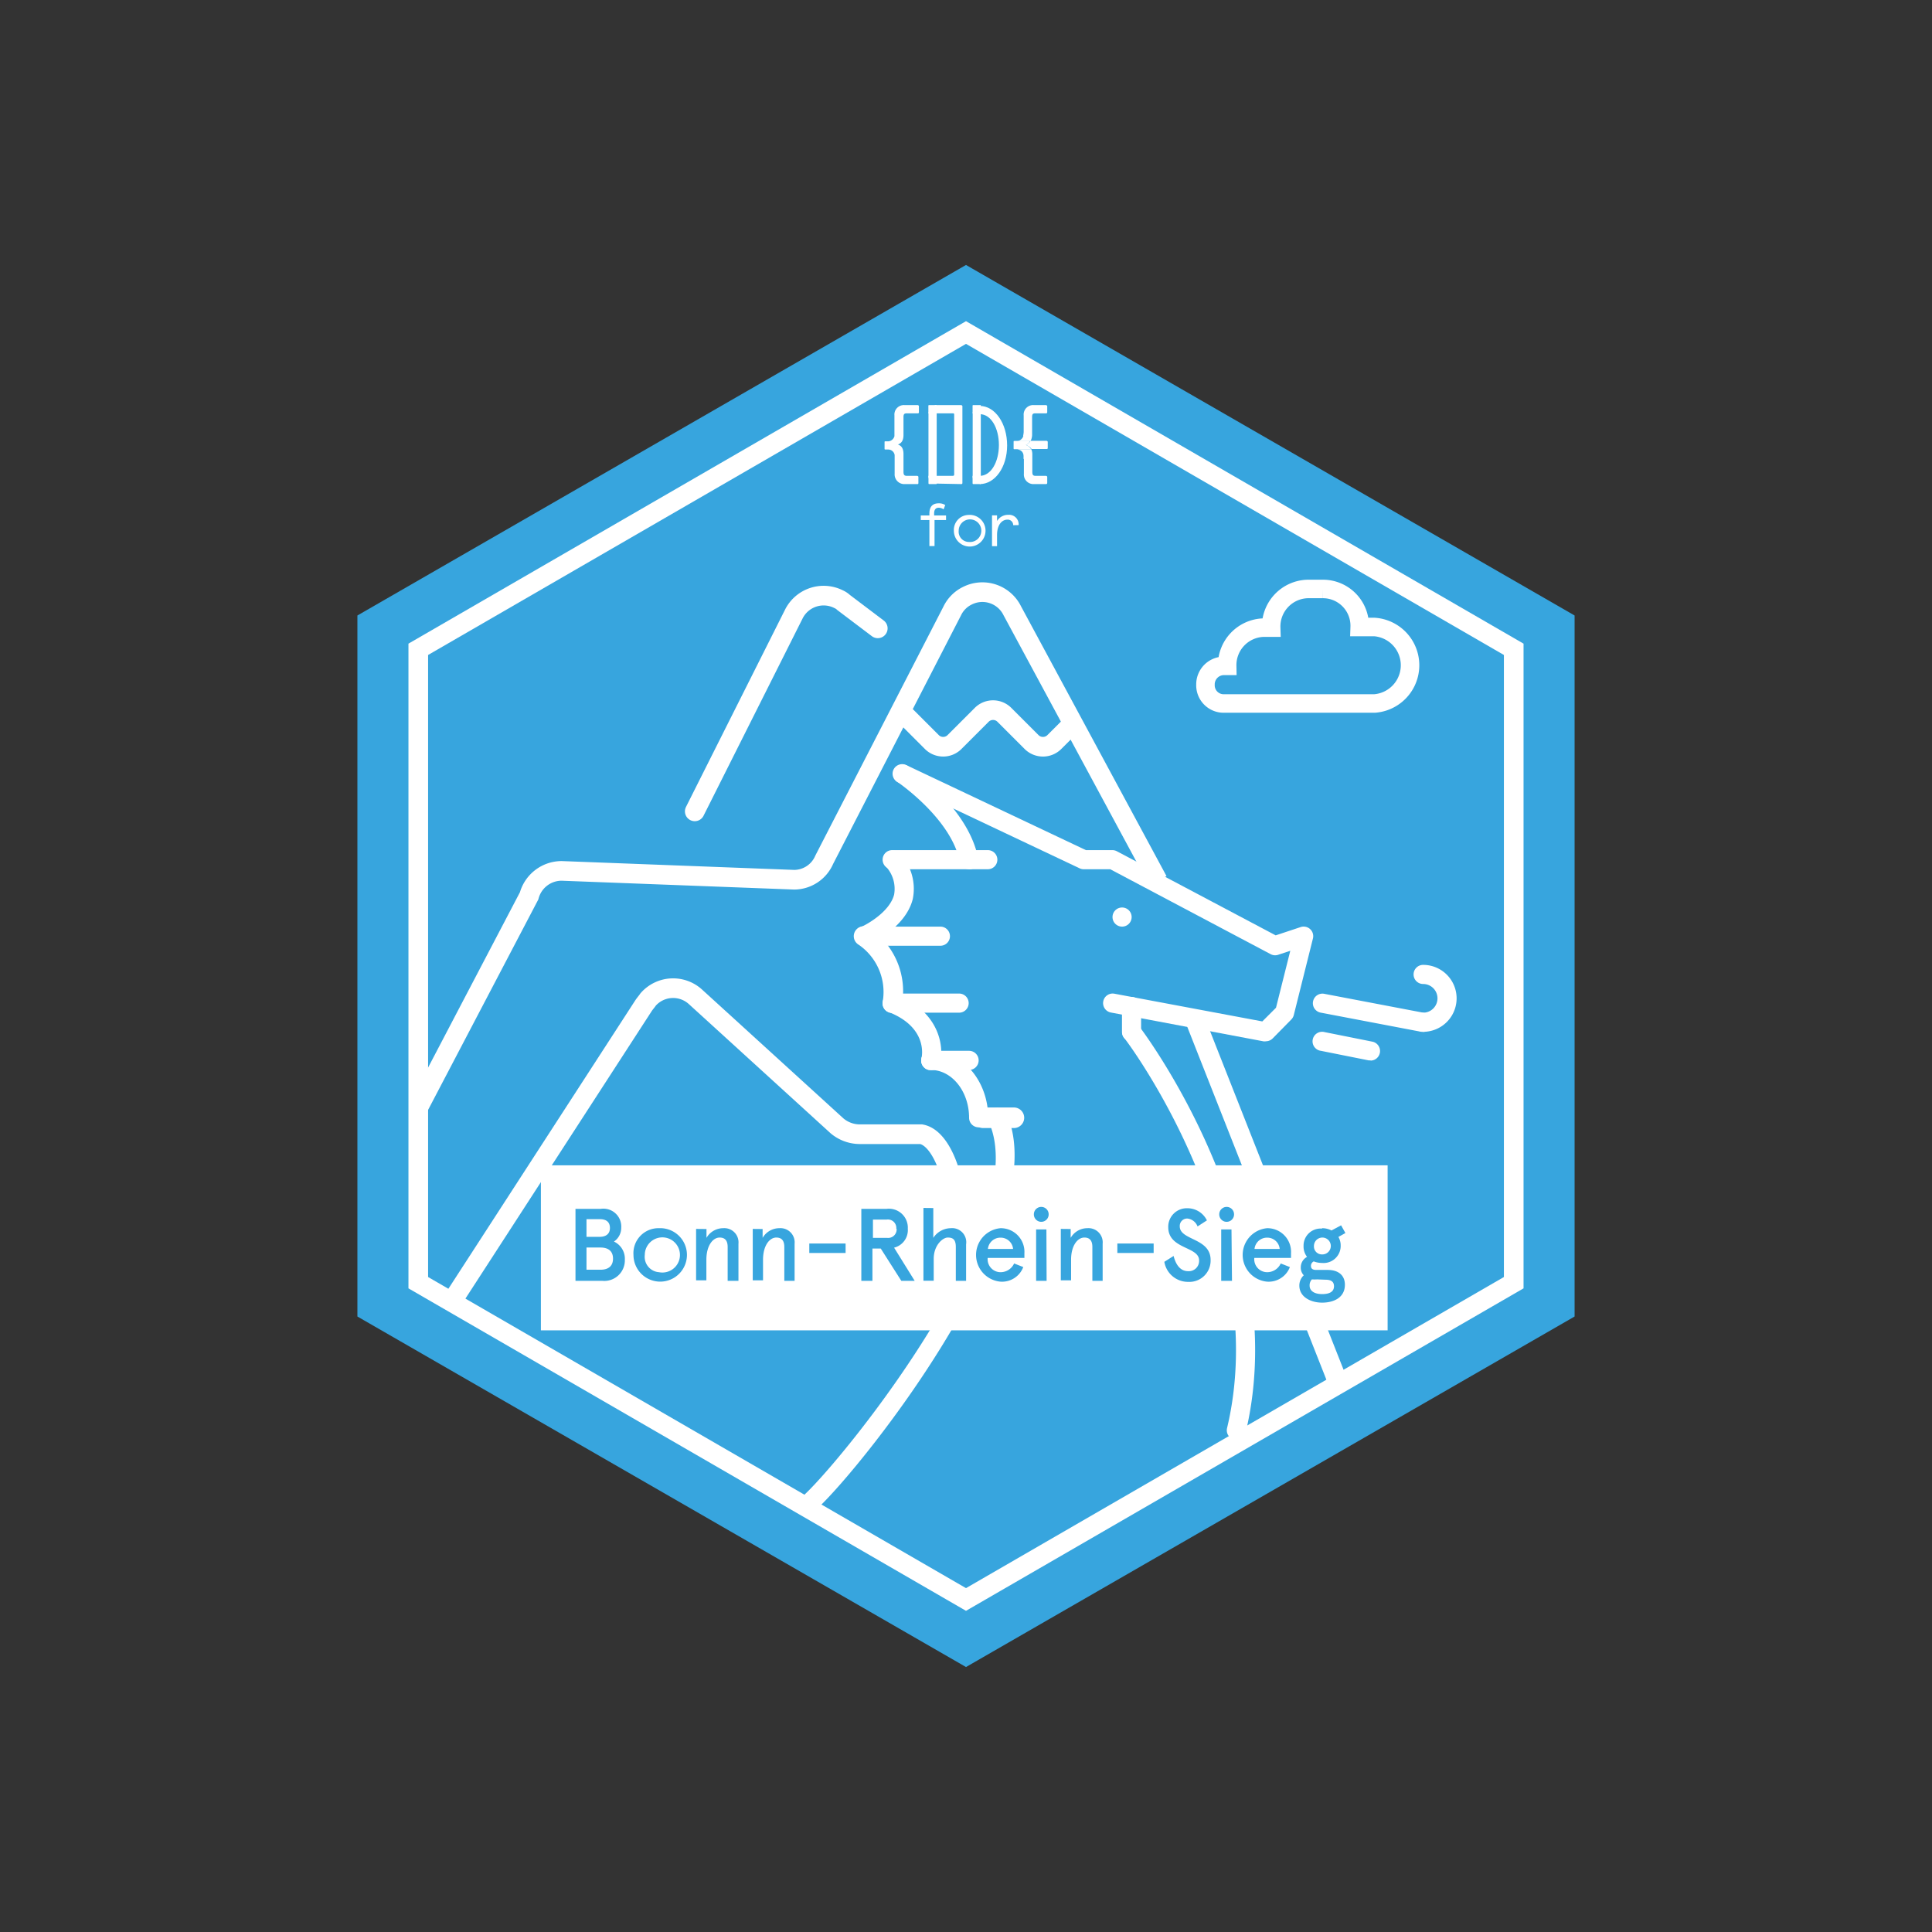 <?xml version="1.0" encoding="UTF-8" standalone="no"?>
<svg
   xmlns:dc="http://purl.org/dc/elements/1.1/"
   xmlns:cc="http://creativecommons.org/ns#"
   xmlns:rdf="http://www.w3.org/1999/02/22-rdf-syntax-ns#"
   xmlns:svg="http://www.w3.org/2000/svg"
   xmlns="http://www.w3.org/2000/svg"
   xmlns:sodipodi="http://sodipodi.sourceforge.net/DTD/sodipodi-0.dtd"
   xmlns:inkscape="http://www.inkscape.org/namespaces/inkscape"
   id="Ebene_1"
   data-name="Ebene 1"
   viewBox="0 0 187.9 187.9"
   version="1.1"
   sodipodi:docname="CodeFor-bonn.svg"
   width="187.9"
   height="187.9"
   inkscape:version="0.92.3 (2405546, 2018-03-11)">
  <rect x="0" y="0" width="187.9" height="187.9" fill="#333333" stroke="none"/>
  <sodipodi:namedview
     pagecolor="#ffffff"
     bordercolor="#666666"
     borderopacity="1"
     objecttolerance="10"
     gridtolerance="10"
     guidetolerance="10"
     inkscape:pageopacity="0"
     inkscape:pageshadow="2"
     inkscape:window-width="1358"
     inkscape:window-height="845"
     id="namedview143"
     showgrid="false"
     inkscape:zoom="1.6636014"
     inkscape:cx="70.73005"
     inkscape:cy="83.238465"
     inkscape:window-x="86"
     inkscape:window-y="37"
     inkscape:window-maximized="0"
     inkscape:current-layer="Ebene_1" />
  <defs
     id="defs10">
    <style
       id="style2">.cls-1,.cls-5,.cls-7,.cls-8,.cls-9{fill:none;}.cls-2{fill:#37a5de;}.cls-3{clip-path:url(#clip-path);}.cls-4{fill:#fff;}.cls-5,.cls-7,.cls-8,.cls-9{stroke:#fff;stroke-miterlimit:10;}.cls-5,.cls-7{stroke-width:1.91px;}.cls-6{clip-path:url(#clip-path-2);}.cls-7{stroke-linecap:round;}.cls-8{stroke-width:1.8px;}.cls-9{stroke-width:0.99px;}</style>
    <clipPath
       id="clip-path"
       transform="translate(-8.99 -9.49)">
      <rect
         class="cls-1"
         width="136.35"
         height="155.34"
         id="rect4"
         x="0"
         y="0"
         style="fill:none" />
    </clipPath>
    <clipPath
       id="clip-path-2"
       transform="translate(-8.99 -9.49)">
      <rect
         class="cls-1"
         width="136.35"
         height="155.34"
         id="rect7"
         x="0"
         y="0"
         style="fill:none" />
    </clipPath>
  </defs>
  <title
     id="title12">CodeforBonnrheinsieg_logo</title>
  <polygon
     class="cls-2"
     points="59.19,0 118.38,34.09 118.38,102.27 59.19,136.36 0,102.27 0,34.09 "
     id="polygon14"
     style="fill:#37a5de"
     transform="translate(34.76,25.77)" />
  <g
     class="cls-3"
     clip-path="url(#clip-path)"
     id="g50"
     transform="translate(34.76,25.77)">
    <path
       class="cls-4"
       d="M 66,33.26 A 0.82,0.82 0 0 0 65.52,33.1 c -0.28,0 -0.44,0.18 -0.44,0.56 v 0.19 h 1.16 v 0.45 h -1.12 v 2.53 h -0.5 V 34.3 h -0.84 v -0.45 h 0.84 v -0.18 c 0,-0.72 0.35,-1 0.92,-1 a 1.11,1.11 0 0 1 0.62,0.17 z"
       transform="translate(-8.99,-9.49)"
       id="path16"
       inkscape:connector-curvature="0"
       style="fill:#ffffff" />
    <path
       class="cls-4"
       d="M 68.42,33.8 A 1.54,1.54 0 1 1 67,35.34 1.46,1.46 0 0 1 68.47,33.8 m 0,2.63 a 1.1,1.1 0 1 0 -1,-1.09 1,1 0 0 0 1,1.09"
       transform="translate(-8.99,-9.49)"
       id="path18"
       inkscape:connector-curvature="0"
       style="fill:#ffffff" />
    <path
       class="cls-4"
       d="M 72.77,34.8 A 0.53,0.53 0 0 0 72.2,34.26 c -0.52,0 -1,0.49 -1,1.5 v 1.08 h -0.49 v -3 h 0.49 v 0.55 a 1.26,1.26 0 0 1 1.1,-0.6 0.93,0.93 0 0 1 1,1 z"
       transform="translate(-8.99,-9.49)"
       id="path20"
       inkscape:connector-curvature="0"
       style="fill:#ffffff" />
    <polygon
       class="cls-4"
       points="56.34,14.33 55.54,14.33 55.54,14.43 55.54,20.72 56.07,20.72 56.22,20.72 56.34,20.72 "
       id="polygon22"
       style="fill:#ffffff" />
    <path
       class="cls-4"
       d="m 67.7,30.8 c 0.06,0 0.13,0 0.13,-0.1 v -7.48 c 0,-0.05 -0.07,-0.1 -0.13,-0.1 h -2.5 c -0.05,0 -0.07,0 -0.07,0.05 v 0.65 c 0,0.05 0,0.1 0.07,0.1 h 1.7 c 0.06,0 0.13,0 0.13,0.1 v 5.88 c 0,0.06 -0.07,0.1 -0.13,0.1 h -1.7 c -0.05,0 -0.07,0 -0.07,0 v 0.65 c 0,0.05 0,0.1 0.07,0.1 z"
       transform="translate(-8.99,-9.49)"
       id="path24"
       inkscape:connector-curvature="0"
       style="fill:#ffffff" />
    <polygon
       class="cls-4"
       points="59.84,20.72 60.51,20.72 60.63,20.72 60.63,14.33 59.84,14.33 59.84,14.43 "
       id="polygon26"
       style="fill:#ffffff" />
    <path
       class="cls-4"
       d="M 69.52,30.8 V 30 c 1.1,0 1.86,-1.36 1.86,-3 0,-1.64 -0.76,-3 -1.86,-3 v -0.8 c 1.5,0 2.66,1.72 2.66,3.84 0,2.12 -1.18,3.76 -2.66,3.76"
       transform="translate(-8.99,-9.49)"
       id="path28"
       inkscape:connector-curvature="0"
       style="fill:#ffffff" />
    <path
       class="cls-4"
       d="m 61.24,28.35 v 1.45 a 0.94,0.94 0 0 0 1,1 h 1.24 c 0,0 0.07,0 0.07,-0.1 v -0.6 c 0,-0.05 -0.07,-0.1 -0.12,-0.1 h -1 C 62.17,30 62.1,29.89 62.1,29.6 v -1.72 c 0,-0.6 -0.24,-0.82 -0.54,-0.93 0.3,-0.11 0.54,-0.33 0.54,-0.93 V 24.3 c 0,-0.29 0.06,-0.38 0.33,-0.38 h 1.1 a 0.1,0.1 0 0 0 0.07,-0.1 v -0.6 c 0,-0.05 -0.07,-0.1 -0.12,-0.1 h -1.26 a 0.92,0.92 0 0 0 -1,1 v 1.62 c 0,0 0,0.3 0,0.4 a 0.67,0.67 0 0 1 -0.57,0.5 h -0.31 c -0.06,0 -0.08,0 -0.08,0.1 v 0.6 c 0,0.06 0,0.1 0.08,0.1 h 0.28 a 0.63,0.63 0 0 1 0.62,0.54 c 0,0.1 0,0.39 0,0.39"
       transform="translate(-8.99,-9.49)"
       id="path30"
       inkscape:connector-curvature="0"
       style="fill:#ffffff" />
    <path
       class="cls-4"
       d="m 65.2,23.12 h -0.6 c -0.06,0 -0.08,0 -0.08,0.1 v 0.7 h 0.8 v -0.8 z"
       transform="translate(-8.99,-9.49)"
       id="path32"
       inkscape:connector-curvature="0"
       style="fill:#ffffff" />
    <path
       class="cls-4"
       d="m 64.53,30.1 v 0.6 c 0,0.05 0,0.1 0.07,0.1 h 0.72 V 30 h -0.8 z"
       transform="translate(-8.99,-9.49)"
       id="path34"
       inkscape:connector-curvature="0"
       style="fill:#ffffff" />
    <path
       class="cls-4"
       d="m 69.49,23.12 h -0.6 c -0.06,0 -0.07,0 -0.07,0.1 v 0.7 h 0.8 v -0.8 z"
       transform="translate(-8.99,-9.49)"
       id="path36"
       inkscape:connector-curvature="0"
       style="fill:#ffffff" />
    <path
       class="cls-4"
       d="m 68.82,30.1 v 0.6 c 0,0.05 0,0.1 0.07,0.1 h 0.73 V 30 h -0.8 z"
       transform="translate(-8.99,-9.49)"
       id="path38"
       inkscape:connector-curvature="0"
       style="fill:#ffffff" />
    <path
       class="cls-4"
       d="m 73.81,28.35 v 1.45 a 0.93,0.93 0 0 0 1,1 H 76 a 0.12,0.12 0 0 0 0.08,-0.1 v -0.6 c 0,-0.05 -0.07,-0.1 -0.13,-0.1 h -1 c -0.26,0 -0.32,-0.11 -0.32,-0.4 v -1.72 a 1.17,1.17 0 0 0 -0.1,-0.47 h -1.36 c 0.37,0.1 0.53,0.23 0.6,0.55 a 2.33,2.33 0 0 1 0,0.38"
       transform="translate(-8.99,-9.49)"
       id="path40"
       inkscape:connector-curvature="0"
       style="fill:#ffffff" />
    <path
       class="cls-4"
       d="m 73.76,26.12 a 0.73,0.73 0 0 1 -0.56,0.5 h 1.26 a 1.41,1.41 0 0 0 0.15,-0.6 V 24.3 c 0,-0.29 0.05,-0.38 0.32,-0.38 H 76 a 0.11,0.11 0 0 0 0.08,-0.1 v -0.6 c 0,-0.05 -0.08,-0.1 -0.13,-0.1 h -1.16 a 0.92,0.92 0 0 0 -1,1 v 1.62 a 2.77,2.77 0 0 1 -0.06,0.4"
       transform="translate(-8.99,-9.49)"
       id="path42"
       inkscape:connector-curvature="0"
       style="fill:#ffffff" />
    <path
       class="cls-4"
       d="m 74,27 a 1.11,1.11 0 0 1 0.56,0.39 H 76 c 0.06,0 0.13,0 0.13,-0.1 v -0.6 c 0,-0.05 -0.08,-0.1 -0.13,-0.1 H 74.46 A 1,1 0 0 1 74,27"
       transform="translate(-8.99,-9.49)"
       id="path44"
       inkscape:connector-curvature="0"
       style="fill:#ffffff" />
    <path
       class="cls-4"
       d="m 72.88,26.61 c -0.06,0 -0.07,0 -0.07,0.1 v 0.6 c 0,0.05 0,0.1 0.07,0.1 h 1.63 A 0.87,0.87 0 0 0 74,27 0.79,0.79 0 0 0 74.42,26.6 h -1.54 z"
       transform="translate(-8.99,-9.49)"
       id="path46"
       inkscape:connector-curvature="0"
       style="fill:#ffffff" />
    <polygon
       class="cls-5"
       points="5.92,98.98 5.92,37.38 59.19,6.57 112.46,37.38 112.46,98.98 59.19,129.79 "
       id="polygon48"
       style="fill:none;stroke:#ffffff;stroke-width:1.91px;stroke-miterlimit:10" />
  </g>
  <g
     class="cls-6"
     clip-path="url(#clip-path-2)"
     id="g140"
     transform="translate(34.76,25.77)">
    <path
       class="cls-5"
       d="m 66.62,98.31 c 0.46,1.15 -0.51,-3.85 -2.79,-4.28 h -6 A 3.45,3.45 0 0 1 55.64,93.22 L 41.88,80.68 a 3.23,3.23 0 0 0 -4.61,0.24 c -0.16,0.24 -0.32,0.4 -0.48,0.65 l -18.48,28.52"
       transform="translate(-8.99,-9.49)"
       id="path52"
       inkscape:connector-curvature="0"
       style="fill:none;stroke:#ffffff;stroke-width:1.91px;stroke-miterlimit:10" />
    <path
       class="cls-5"
       d="M 86.84,69.38 72.68,43.12 a 3.24,3.24 0 0 0 -4.37,-1.46 3.17,3.17 0 0 0 -1.46,1.46 L 54.39,67.34 a 3.2,3.2 0 0 1 -2.91,1.94 L 28.85,68.42 a 3.28,3.28 0 0 0 -3.16,2.43 L 14.91,91.43"
       transform="translate(-8.99,-9.49)"
       id="path54"
       inkscape:connector-curvature="0"
       style="fill:none;stroke:#ffffff;stroke-width:1.91px;stroke-miterlimit:10" />
    <path
       class="cls-7"
       d="M 41.8,62.63 51.43,43.45 A 3.24,3.24 0 0 1 55.8,42 a 1.7,1.7 0 0 1 0.48,0.32 l 3.32,2.51"
       transform="translate(-8.99,-9.49)"
       id="path56"
       inkscape:connector-curvature="0"
       style="fill:none;stroke:#ffffff;stroke-width:1.91px;stroke-linecap:round;stroke-miterlimit:10" />
    <path
       class="cls-5"
       d="m 62.11,53.14 2.72,2.72 a 1.56,1.56 0 0 0 2.26,0 l 2.59,-2.59 a 1.56,1.56 0 0 1 2.26,0 l 2.59,2.59 a 1.57,1.57 0 0 0 2.27,0 l 1.72,-1.72"
       transform="translate(-8.99,-9.49)"
       id="path58"
       inkscape:connector-curvature="0"
       style="fill:none;stroke:#ffffff;stroke-width:1.91px;stroke-miterlimit:10" />
    <line
       class="cls-5"
       x1="35.8"
       y1="94.12"
       x2="35.8"
       y2="94.12"
       id="line60"
       style="fill:none;stroke:#ffffff;stroke-width:1.91px;stroke-miterlimit:10" />
    <path
       class="cls-8"
       d="m 106.47,44.7 h 1.44 a 3.73,3.73 0 0 1 0,7.44 H 93.25 a 1.77,1.77 0 0 1 -1.78,-1.83 1.8,1.8 0 0 1 1.78,-1.83 h 0.33 a 3.65,3.65 0 0 1 3.56,-3.72 h 0.72 A 3.65,3.65 0 0 1 101.41,41 h 1.45 a 3.58,3.58 0 0 1 3.61,3.7 z"
       transform="translate(-8.99,-9.49)"
       id="path62"
       inkscape:connector-curvature="0"
       style="fill:none;stroke:#ffffff;stroke-width:1.8px;stroke-miterlimit:10" />
    <path
       class="cls-4"
       d="m 72.84,93.43 h -3 a 1,1 0 0 1 0,-2 h 3 a 1,1 0 1 1 0,2"
       transform="translate(-8.99,-9.49)"
       id="path64"
       inkscape:connector-curvature="0"
       style="fill:#ffffff" />
    <path
       class="cls-4"
       d="m 83.36,73.84 a 0.93,0.93 0 0 1 0,-1.86 v 0 a 0.93,0.93 0 1 1 0,1.86"
       transform="translate(-8.99,-9.49)"
       id="path66"
       inkscape:connector-curvature="0"
       style="fill:#ffffff" />
    <path
       class="cls-4"
       d="M 68.48,68.26 A 0.93,0.93 0 0 1 67.57,67.51 C 66.73,63.3 61.51,59.77 61.46,59.73 a 0.93,0.93 0 0 1 1,-1.55 c 0.24,0.16 5.91,4 6.9,9 a 0.93,0.93 0 0 1 -0.73,1.09 h -0.18"
       transform="translate(-8.99,-9.49)"
       id="path68"
       inkscape:connector-curvature="0"
       style="fill:#ffffff" />
    <path
       class="cls-4"
       d="m 94.48,123.73 h -0.22 a 0.93,0.93 0 0 1 -0.69,-1.12 C 98.05,103.85 83.75,84.87 83.62,84.74 a 0.93,0.93 0 0 1 1.32,-1.31 c 0.13,0.13 15.17,19.81 10.44,39.61 a 0.93,0.93 0 0 1 -0.9,0.71"
       transform="translate(-8.99,-9.49)"
       id="path70"
       inkscape:connector-curvature="0"
       style="fill:#ffffff" />
    <path
       class="cls-4"
       d="m 68.48,87.78 h -3.72 a 0.93,0.93 0 1 1 0,-1.86 h 3.72 a 0.93,0.93 0 1 1 0,1.86"
       transform="translate(-8.99,-9.49)"
       id="path72"
       inkscape:connector-curvature="0"
       style="fill:#ffffff" />
    <path
       class="cls-4"
       d="M 97.3,85 H 97.13 L 82.25,82.19 a 0.931,0.931 0 0 1 0.34,-1.83 l 14.41,2.7 1.33,-1.33 1.39,-5.54 -1.18,0.39 a 0.93,0.93 0 0 1 -0.73,-0.06 l -15.6,-8.26 h -2.58 a 0.94,0.94 0 0 1 -0.4,-0.09 L 61.57,59.81 a 0.93,0.93 0 0 1 0.8,-1.68 l 17.47,8.27 h 2.58 a 0.93,0.93 0 0 1 0.43,0.11 l 15.45,8.18 2.41,-0.8 a 0.93,0.93 0 0 1 1.21,1.11 l -1.86,7.44 a 0.93,0.93 0 0 1 -0.24,0.43 L 98,84.72 a 0.94,0.94 0 0 1 -0.66,0.27"
       transform="translate(-8.99,-9.49)"
       id="path74"
       inkscape:connector-curvature="0"
       style="fill:#ffffff" />
    <path
       class="cls-4"
       d="M 70.34,68.26 H 61 a 0.93,0.93 0 1 1 0,-1.86 h 9.3 a 0.93,0.93 0 1 1 0,1.86"
       transform="translate(-8.99,-9.49)"
       id="path76"
       inkscape:connector-curvature="0"
       style="fill:#ffffff" />
    <path
       class="cls-4"
       d="m 65.69,75.7 h -7.44 a 0.93,0.93 0 0 1 0,-1.86 h 7.44 a 0.93,0.93 0 1 1 0,1.86"
       transform="translate(-8.99,-9.49)"
       id="path78"
       inkscape:connector-curvature="0"
       style="fill:#ffffff" />
    <path
       class="cls-4"
       d="M 67.55,82.21 H 61 a 0.93,0.93 0 1 1 0,-1.86 h 6.51 a 0.93,0.93 0 1 1 0,1.86"
       transform="translate(-8.99,-9.49)"
       id="path80"
       inkscape:connector-curvature="0"
       style="fill:#ffffff" />
    <path
       class="cls-4"
       d="m 64.76,87.78 h -0.23 a 0.93,0.93 0 0 1 -0.68,-1.13 c 0.07,-0.29 0.57,-3 -3.16,-4.49 a 0.931,0.931 0 1 1 0.69,-1.73 c 4.27,1.71 4.67,5.11 4.28,6.67 a 0.93,0.93 0 0 1 -0.9,0.7"
       transform="translate(-8.99,-9.49)"
       id="path82"
       inkscape:connector-curvature="0"
       style="fill:#ffffff" />
    <path
       class="cls-4"
       d="m 61,82.21 h -0.23 a 0.93,0.93 0 0 1 -0.68,-1.13 5.58,5.58 0 0 0 -2.44,-5.54 0.964,0.964 0 0 1 1.16,-1.54 7.39,7.39 0 0 1 3.13,7.48 0.93,0.93 0 0 1 -0.9,0.71"
       transform="translate(-8.99,-9.49)"
       id="path84"
       inkscape:connector-curvature="0"
       style="fill:#ffffff" />
    <path
       class="cls-4"
       d="m 58.25,75.7 a 0.93,0.93 0 0 1 -0.37,-1.78 c 0.78,-0.34 2.9,-1.57 3.31,-3.2 a 3.21,3.21 0 0 0 -0.87,-2.8 0.93,0.93 0 0 1 1.45,-1.16 5,5 0 0 1 1.23,4.41 c -0.72,2.85 -4.22,4.39 -4.37,4.45 a 0.93,0.93 0 0 1 -0.36,0.07"
       transform="translate(-8.99,-9.49)"
       id="path86"
       inkscape:connector-curvature="0"
       style="fill:#ffffff" />
    <path
       class="cls-4"
       d="m 84.28,85 a 0.93,0.93 0 0 1 -0.93,-0.93 v -2.46 a 0.93,0.93 0 0 1 1.86,0 v 2.46 A 0.93,0.93 0 0 1 84.28,85"
       transform="translate(-8.99,-9.49)"
       id="path88"
       inkscape:connector-curvature="0"
       style="fill:#ffffff" />
    <path
       class="cls-4"
       d="m 53.37,130.64 a 1.35,1.35 0 0 1 -0.84,-0.3 0.93,0.93 0 0 1 0,-1.31 c 4.21,-4 22.26,-26.53 17.86,-36.21 A 0.953,0.953 0 0 1 72.11,92 c 4.83,10.63 -13.7,34 -18.27,38.32 -0.18,0.17 -0.24,0.27 -0.47,0.27"
       transform="translate(-8.99,-9.49)"
       id="path90"
       inkscape:connector-curvature="0"
       style="fill:#ffffff" />
    <path
       class="cls-4"
       d="m 69.41,93.36 a 0.93,0.93 0 0 1 -0.93,-0.93 c 0,-2.56 -1.67,-4.65 -3.72,-4.65 a 0.93,0.93 0 1 1 0,-1.86 c 3.08,0 5.58,2.92 5.58,6.51 a 0.93,0.93 0 0 1 -0.93,0.93"
       transform="translate(-8.99,-9.49)"
       id="path92"
       inkscape:connector-curvature="0"
       style="fill:#ffffff" />
    <path
       class="cls-4"
       d="m 93.63,110.09 h -3.71 a 0.93,0.93 0 1 1 0,-1.86 h 3.71 a 0.93,0.93 0 1 1 0,1.86"
       transform="translate(-8.99,-9.49)"
       id="path94"
       inkscape:connector-curvature="0"
       style="fill:#ffffff" />
    <path
       class="cls-4"
       d="m 93.35,104.52 h -3.77 a 0.93,0.93 0 0 1 0,-1.86 h 3.77 a 0.93,0.93 0 1 1 0,1.86"
       transform="translate(-8.99,-9.49)"
       id="path96"
       inkscape:connector-curvature="0"
       style="fill:#ffffff" />
    <path
       class="cls-4"
       d="m 112.64,84.07 a 0.93,0.93 0 1 1 0,-1.86 1.395,1.395 0 1 0 0,-2.79 0.93,0.93 0 0 1 0,-1.86 3.255,3.255 0 1 1 0,6.51"
       transform="translate(-8.99,-9.49)"
       id="path98"
       inkscape:connector-curvature="0"
       style="fill:#ffffff" />
    <path
       class="cls-4"
       d="m 112.64,84.07 h -0.18 l -9.76,-1.86 a 0.932,0.932 0 1 1 0.35,-1.83 l 9.76,1.86 a 0.93,0.93 0 0 1 -0.17,1.84"
       transform="translate(-8.99,-9.49)"
       id="path100"
       inkscape:connector-curvature="0"
       style="fill:#ffffff" />
    <path
       class="cls-4"
       d="m 107.53,86.85 h -0.18 l -4.65,-0.93 a 0.93,0.93 0 1 1 0.36,-1.82 l 4.65,0.93 a 0.93,0.93 0 0 1 -0.18,1.84"
       transform="translate(-8.99,-9.49)"
       id="path102"
       inkscape:connector-curvature="0"
       style="fill:#ffffff" />
    <line
       class="cls-5"
       x1="81.45"
       y1="73.37"
       x2="95.43"
       y2="108.83"
       id="line104"
       style="fill:none;stroke:#ffffff;stroke-width:1.91px;stroke-miterlimit:10" />
    <rect
       class="cls-4"
       x="18.34"
       y="88.06"
       width="81.36"
       height="15.06"
       id="rect106"
       style="fill:#ffffff" />
    <rect
       class="cls-9"
       x="18.34"
       y="88.06"
       width="81.36"
       height="15.06"
       id="rect108"
       style="fill:none;stroke:#ffffff;stroke-width:0.99px;stroke-miterlimit:10" />
    <path
       class="cls-2"
       d="m 32.65,101.29 a 1.74,1.74 0 0 1 2,1.83 1.61,1.61 0 0 1 -0.71,1.35 1.84,1.84 0 0 1 1.06,1.76 2,2 0 0 1 -2.2,2.06 h -2.6 v -7 z m -1.38,1 v 1.72 h 1.28 c 0.62,0 1,-0.29 1,-0.86 0,-0.57 -0.34,-0.86 -1,-0.86 z m 0,2.76 v 2.16 h 1.35 c 0.81,0 1.23,-0.38 1.23,-1.08 0,-0.7 -0.42,-1.08 -1.23,-1.08 z"
       transform="translate(-8.99,-9.49)"
       id="path110"
       inkscape:connector-curvature="0"
       style="fill:#37a5de" />
    <path
       class="cls-2"
       d="m 38.32,103.17 a 2.6,2.6 0 1 1 -2.48,2.6 2.43,2.43 0 0 1 2.48,-2.6 m 0,4.28 a 1.71,1.71 0 1 0 -1.38,-1.68 1.5,1.5 0 0 0 1.38,1.68"
       transform="translate(-8.99,-9.49)"
       id="path112"
       inkscape:connector-curvature="0"
       style="fill:#37a5de" />
    <path
       class="cls-2"
       d="m 42.94,103.25 v 0.86 a 1.88,1.88 0 0 1 1.63,-0.94 1.38,1.38 0 0 1 1.48,1.51 v 3.61 H 45 V 105 c 0,-0.68 -0.31,-0.92 -0.78,-0.92 -0.65,0 -1.29,0.77 -1.29,2.16 v 2 h -1 v -5 z"
       transform="translate(-8.99,-9.49)"
       id="path114"
       inkscape:connector-curvature="0"
       style="fill:#37a5de" />
    <path
       class="cls-2"
       d="m 48.4,103.25 v 0.86 a 1.88,1.88 0 0 1 1.63,-0.94 1.38,1.38 0 0 1 1.48,1.51 v 3.61 h -1 V 105 c 0,-0.68 -0.31,-0.92 -0.78,-0.92 -0.65,0 -1.29,0.77 -1.29,2.16 v 2 h -1 v -5 z"
       transform="translate(-8.99,-9.49)"
       id="path116"
       inkscape:connector-curvature="0"
       style="fill:#37a5de" />
    <rect
       class="cls-2"
       x="43.95"
       y="95.17"
       width="3.53"
       height="0.92"
       id="rect118"
       style="fill:#37a5de" />
    <path
       class="cls-2"
       d="m 61.19,105.07 2,3.22 h -1.3 l -2,-3.14 h -0.81 v 3.14 H 58 v -7 h 2.45 a 1.84,1.84 0 0 1 2.07,1.93 1.76,1.76 0 0 1 -1.36,1.85 m 0.24,-1.85 a 0.82,0.82 0 0 0 -0.92,-0.89 h -1.35 v 1.78 h 1.38 a 0.82,0.82 0 0 0 0.92,-0.89"
       transform="translate(-8.99,-9.49)"
       id="path120"
       inkscape:connector-curvature="0"
       style="fill:#37a5de" />
    <path
       class="cls-2"
       d="m 65,101.21 v 2.9 a 2.06,2.06 0 0 1 1.7,-0.94 1.37,1.37 0 0 1 1.49,1.57 v 3.55 h -1 V 105 c 0,-0.77 -0.32,-0.92 -0.79,-0.92 -0.47,0 -1.36,0.73 -1.36,2.07 v 2.13 h -1 v -7.08 z"
       transform="translate(-8.99,-9.49)"
       id="path122"
       inkscape:connector-curvature="0"
       style="fill:#37a5de" />
    <path
       class="cls-2"
       d="m 73.86,106.06 h -3.57 a 1.26,1.26 0 0 0 1.25,1.39 1.45,1.45 0 0 0 1.32,-0.85 l 0.89,0.35 a 2.21,2.21 0 0 1 -2.21,1.42 2.61,2.61 0 0 1 0,-5.2 2.3,2.3 0 0 1 2.32,2.44 z m -3.55,-0.87 h 2.45 a 1.21,1.21 0 0 0 -1.22,-1.1 1.22,1.22 0 0 0 -1.23,1.1"
       transform="translate(-8.99,-9.49)"
       id="path124"
       inkscape:connector-curvature="0"
       style="fill:#37a5de" />
    <path
       class="cls-2"
       d="m 75.5,101.1 a 0.72,0.72 0 0 1 0.72,0.73 0.72,0.72 0 0 1 -1.44,0 0.72,0.72 0 0 1 0.72,-0.73 m 0.52,7.19 H 75 v -5 h 1 z"
       transform="translate(-8.99,-9.49)"
       id="path126"
       inkscape:connector-curvature="0"
       style="fill:#37a5de" />
    <path
       class="cls-2"
       d="m 78.36,103.25 v 0.86 a 1.87,1.87 0 0 1 1.63,-0.94 1.38,1.38 0 0 1 1.48,1.51 v 3.61 h -1 V 105 c 0,-0.68 -0.31,-0.92 -0.78,-0.92 -0.65,0 -1.29,0.77 -1.29,2.16 v 2 h -1 v -5 z"
       transform="translate(-8.99,-9.49)"
       id="path128"
       inkscape:connector-curvature="0"
       style="fill:#37a5de" />
    <rect
       class="cls-2"
       x="73.91"
       y="95.17"
       width="3.53"
       height="0.92"
       id="rect130"
       style="fill:#37a5de" />
    <path
       class="cls-2"
       d="m 90.7,103 a 1.19,1.19 0 0 0 -1,-0.77 0.72,0.72 0 0 0 -0.73,0.76 c 0,1.38 3,1.11 3,3.27 a 2.07,2.07 0 0 1 -2.19,2.13 2.33,2.33 0 0 1 -2.31,-1.95 l 0.9,-0.57 c 0.2,0.78 0.61,1.48 1.41,1.48 a 1,1 0 0 0 1.07,-1.05 c 0,-1.37 -3,-1.07 -3,-3.23 a 1.8,1.8 0 0 1 1.83,-1.84 2.11,2.11 0 0 1 1.93,1.18 z"
       transform="translate(-8.99,-9.49)"
       id="path132"
       inkscape:connector-curvature="0"
       style="fill:#37a5de" />
    <path
       class="cls-2"
       d="m 93.53,101.1 a 0.72,0.72 0 0 1 0.72,0.73 0.72,0.72 0 0 1 -1.44,0 0.72,0.72 0 0 1 0.72,-0.73 m 0.52,7.19 H 93 v -5 h 1 z"
       transform="translate(-8.99,-9.49)"
       id="path134"
       inkscape:connector-curvature="0"
       style="fill:#37a5de" />
    <path
       class="cls-2"
       d="m 99.79,106.06 h -3.57 a 1.26,1.26 0 0 0 1.25,1.39 1.45,1.45 0 0 0 1.32,-0.85 l 0.89,0.35 a 2.21,2.21 0 0 1 -2.21,1.42 2.61,2.61 0 0 1 0,-5.2 2.3,2.3 0 0 1 2.32,2.44 z m -3.55,-0.87 h 2.45 a 1.21,1.21 0 0 0 -1.22,-1.1 1.22,1.22 0 0 0 -1.23,1.1"
       transform="translate(-8.99,-9.49)"
       id="path136"
       inkscape:connector-curvature="0"
       style="fill:#37a5de" />
    <path
       class="cls-2"
       d="m 102.81,103.17 a 2,2 0 0 1 0.92,0.22 l 0.93,-0.5 0.42,0.75 -0.68,0.38 a 1.64,1.64 0 0 1 0.22,0.84 1.66,1.66 0 0 1 -1.81,1.69 2.25,2.25 0 0 1 -0.81,-0.15 0.48,0.48 0 0 0 -0.27,0.44 c 0,0.27 0.17,0.39 0.52,0.39 h 1.11 c 1,0 1.67,0.49 1.67,1.44 0,1.25 -1.08,1.74 -2.21,1.74 -1.13,0 -2.22,-0.56 -2.22,-1.66 a 1.36,1.36 0 0 1 0.43,-1 1.07,1.07 0 0 1 -0.29,-0.79 1.15,1.15 0 0 1 0.61,-1 1.64,1.64 0 0 1 -0.34,-1.06 1.66,1.66 0 0 1 1.8,-1.69 m -0.48,4.94 a 3.93,3.93 0 0 1 -0.51,0 0.83,0.83 0 0 0 -0.22,0.61 c 0,0.5 0.45,0.82 1.22,0.82 0.77,0 1.15,-0.27 1.15,-0.76 0,-0.49 -0.34,-0.64 -0.83,-0.64 z m 0.48,-2.43 a 0.82,0.82 0 1 0 -0.79,-0.82 0.77,0.77 0 0 0 0.79,0.82"
       transform="translate(-8.99,-9.49)"
       id="path138"
       inkscape:connector-curvature="0"
       style="fill:#37a5de" />
  </g>
</svg>
